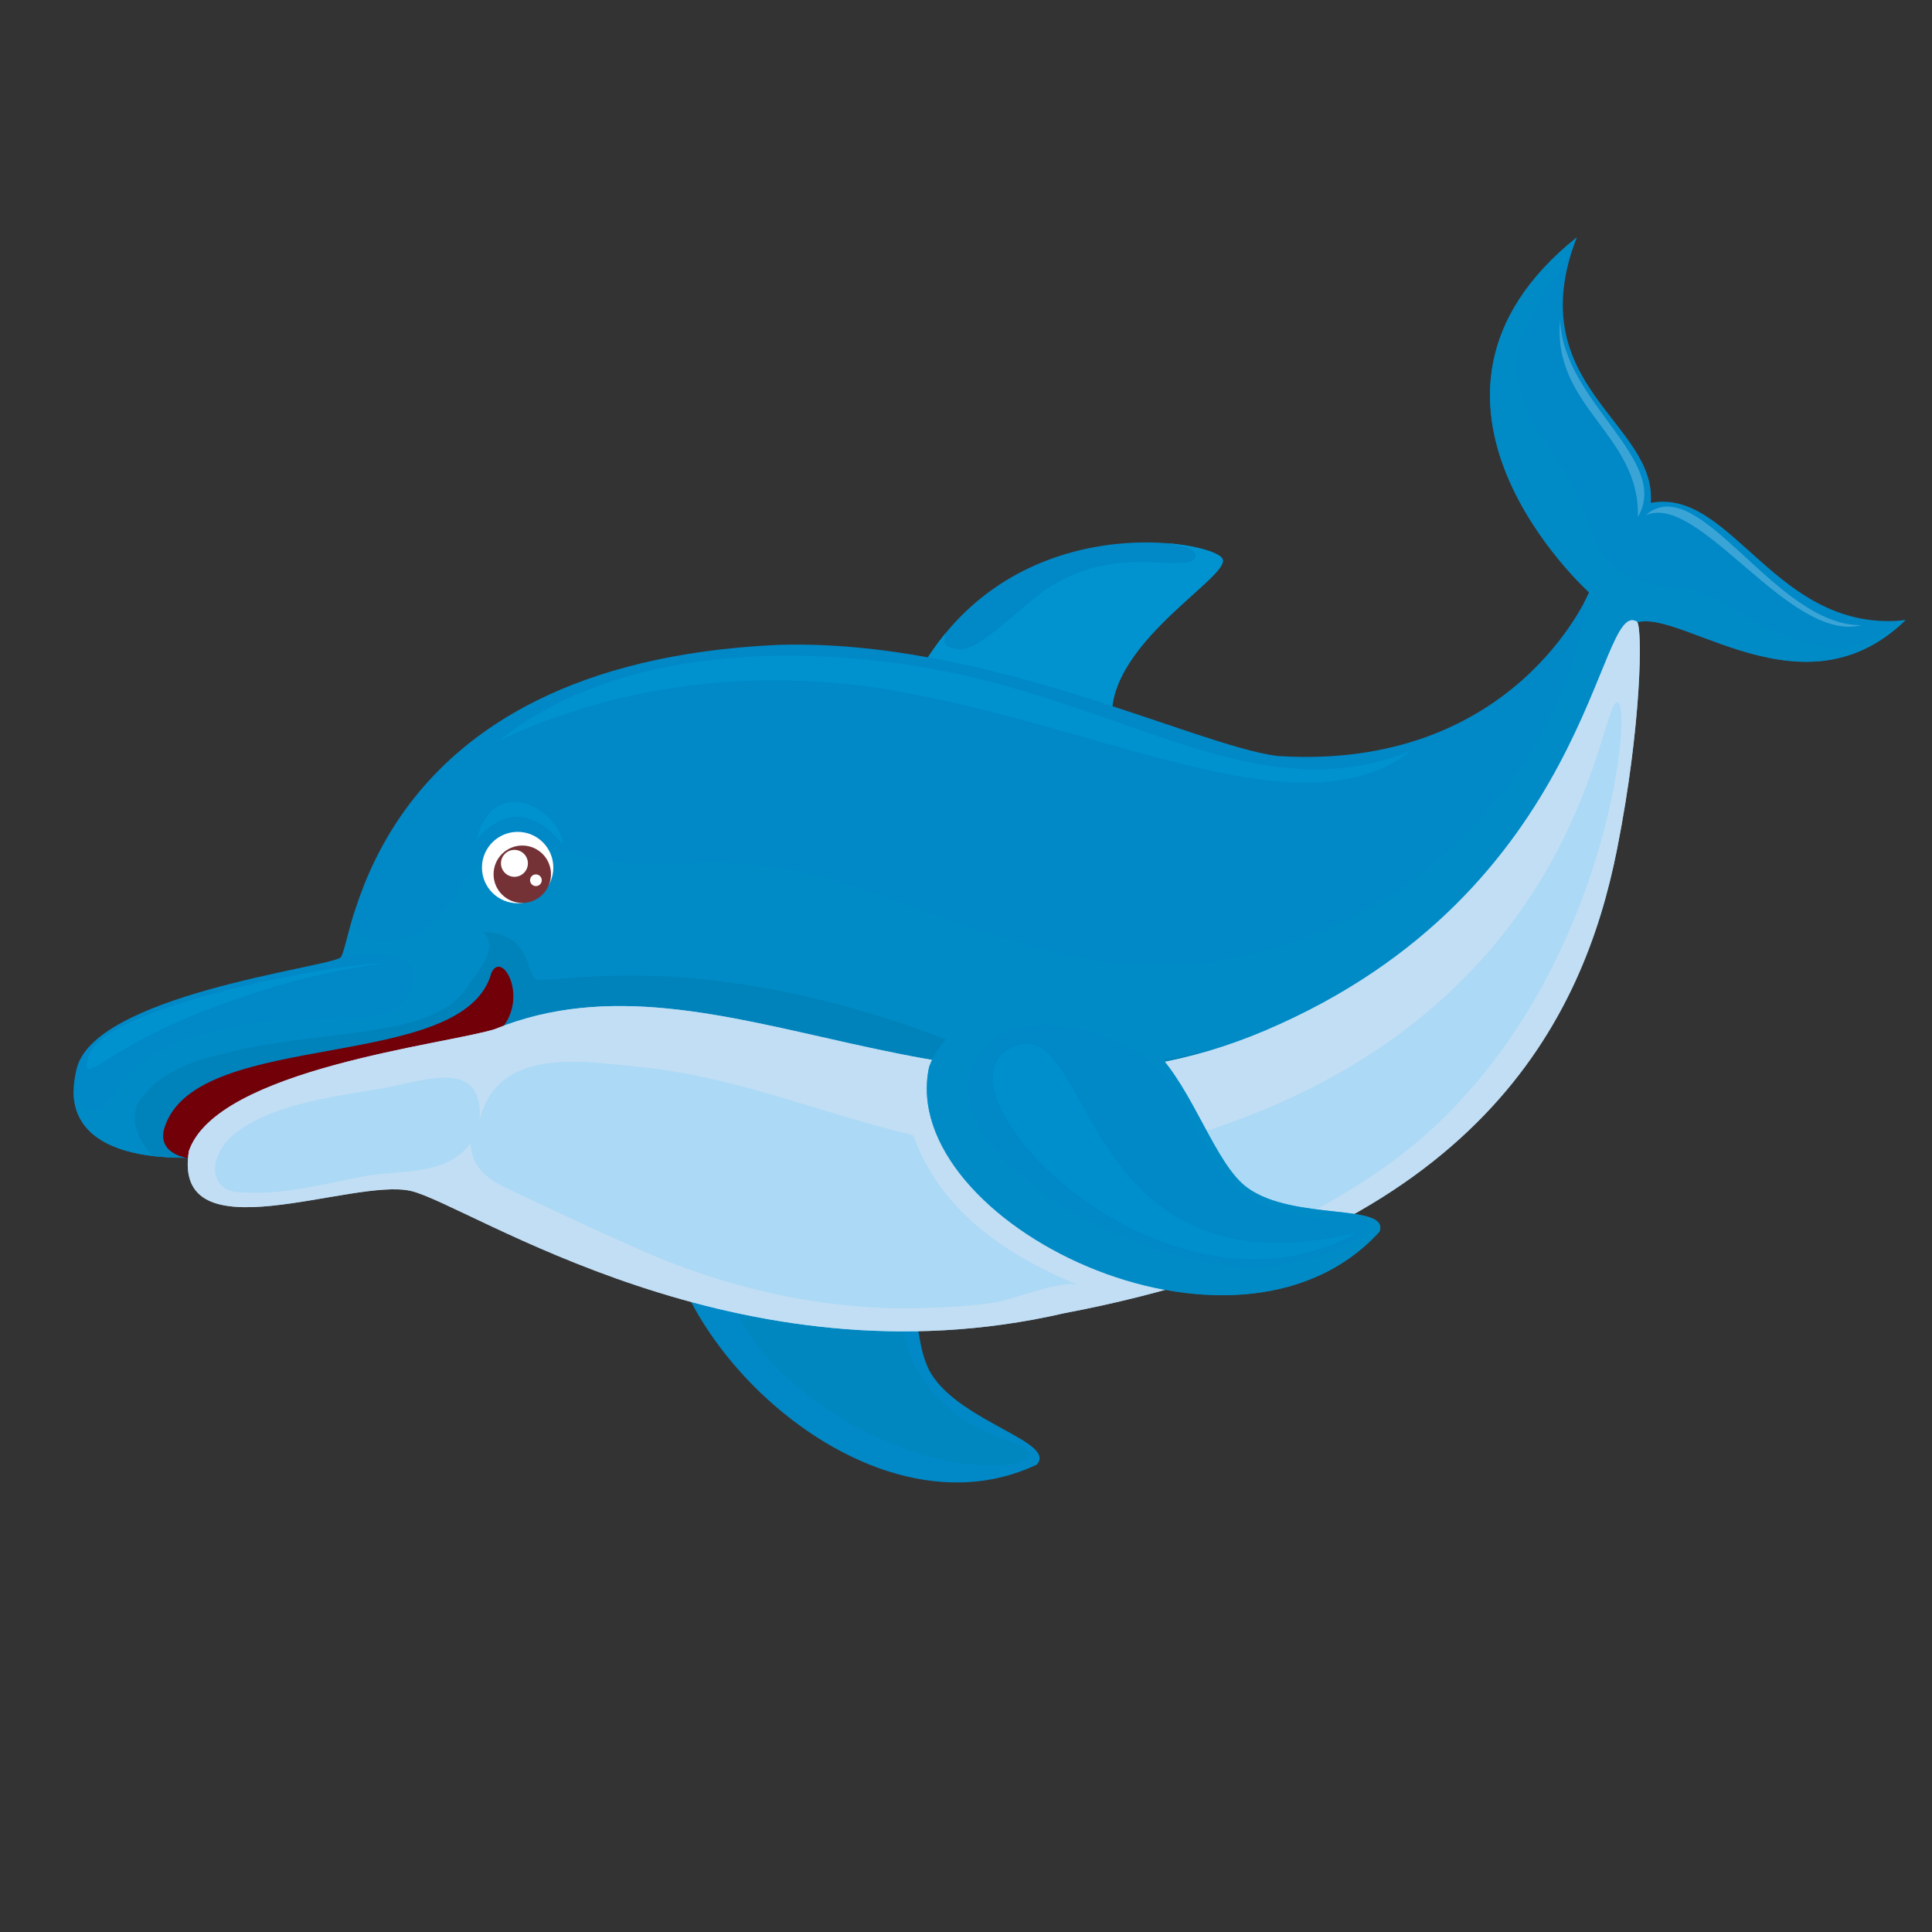 <?xml version="1.0" encoding="utf-8"?>
<!-- Generator: Adobe Illustrator 14.0.0, SVG Export Plug-In . SVG Version: 6.00 Build 43363)  -->
<!DOCTYPE svg PUBLIC "-//W3C//DTD SVG 1.1//EN" "http://www.w3.org/Graphics/SVG/1.1/DTD/svg11.dtd">
<svg version="1.1" id="Layer_1" xmlns="http://www.w3.org/2000/svg" xmlns:xlink="http://www.w3.org/1999/xlink" x="0px" y="0px"
	 width="200px" height="200px" viewBox="0 0 200 200" enable-background="new 0 0 200 200" xml:space="preserve">
<rect x="0" y="0" width="200" height="200" fill="#333333" stroke="none"/>
<g>
	<path fill="#0088C7" d="M70.678,118.135c4.215-4.789,15.438-4.492,22.29,7.33c2.15,5.318,1.267,13.281,3.449,16.777
		c3.142,5.033,13.027,7.027,10.911,9.377C87.322,161.102,61.41,131.617,70.678,118.135z"/>
	<path fill="#0087BF" d="M105.1,151.492c-10.743,1.625-26.371-7.828-29.243-16.939c3.764,2.375,13.249,2.875,17.531,2.277
		c1.188,9.904,10.886,12.254,12.109,12.742C108.156,150.635,105.1,151.492,105.1,151.492z"/>
	<path fill="#0088C7" d="M95.271,69.34c9.786-17.021,30.211-13.415,31.274-11.5c1.064,1.915-14.042,9.797-11.063,18.521
		L95.271,69.34z"/>
	<path fill="#0093D0" d="M126.545,57.84c-0.328-0.591-2.5-1.342-5.635-1.599c1.385,0.263,3.438,0.562,2.688,1.685
		c-1.362,1.304-8.287-1.718-15.427,3.157c-3.261,2.329-7.208,6.798-9.316,6.056c-0.62-0.207-1.329-0.028-0.995-1.559
		c-0.923,1.125-1.792,2.374-2.589,3.76l20.211,7.021C112.503,67.638,127.609,59.755,126.545,57.84z"/>
	<path fill="#0088C7" d="M35.247,99.125c-1.288,1.023-25.922,3.901-27.36,11.729c-3.835,16.139,34.412,7.479,40.947-2.014
		c9.891-4.219,18.374-3.754,23-0.15c19.007,12.391,38.021,8.557,46.011,6.479c48.575-16.458,46.978-46.337,50.652-50.172
		c3.675-3.834,17.416,10.227,28.762-0.798c-13.422,1.438-17.896-13.741-26.365-12.144c0.64-8.309-13.582-12.144-7.669-27.483
		c-20.932,16.777,1.277,36.751,1.277,36.751s-7.67,18.535-32.276,16.936c-8.629-1.118-30.199-12.143-51.61-11.504
		C37.793,68.671,36.534,98.101,35.247,99.125z"/>
	<path opacity="0.65" fill="#008DC7" d="M187.354,66.673c-6.986-1.864-9.184-5.714-13.938-5.813
		c-1.398-0.466-6.975,0.081-8.886-6.298s-5.59-8.851-6.987-13.508c-2.235-5.368,2.473-10.735,5.251-15.278
		c0.13-0.395,0.271-0.795,0.43-1.206c-20.932,16.777,1.277,36.751,1.277,36.751s-0.157,0.378-0.495,1.021
		c0.119,0.365,0.145,0.725,0.059,1.069c-4.191,22.824-27.481,40.059-51.702,35.866c-18.459-3.923-26.074-10.82-41.177-9.918
		c-12.763,0.762-13.442-3.059-18.716-1.883c-4.19,1.387-5.089,6.067-7.759,8.164c-3.093,2.429-9.173,2.947-7.942-1.512
		c-0.11,0.148-1.264,4.827-1.264,4.827s9.198-1.679,6.991,3.583c-1.294,3.084-5.124,2.795-6.521,2.795
		c-24.841,0-23.565,9.533-25.714,9.602c-2.149,0.066-2.283-1.406-2.638-2.092c-0.255,13.381,34.964,5.068,41.211-4.004
		c9.891-4.219,18.374-3.754,23-0.15c19.007,12.391,38.021,8.557,46.011,6.479c48.575-16.458,46.978-46.337,50.652-50.172
		c3.675-3.834,17.416,10.227,28.762-0.798c-0.225,0.023-0.439,0.031-0.659,0.046C193.992,66.371,191.015,67.798,187.354,66.673z"/>
	<path opacity="0.75" fill="#0080B6" d="M99.321,108.127c-27.358-10.825-42.978-5.867-43.934-6.823
		c-0.957-0.958-0.671-4.809-5.439-4.821c1.864,1.397-0.466,4.192-1.863,6.056c-3.769,5.256-16.457,3.965-25.772,6.76
		c-2.33,0.465-5.809,1.912-7.298,3.953c-1.942,1.941-0.966,4.529,0.761,6.416c10.737,1.301,28.758-4.582,33.058-10.828
		c9.891-4.219,18.374-3.754,23-0.15c19.007,12.391,38.021,8.557,46.011,6.479c12.304-4.168,21.386-9.199,28.151-14.448
		c-0.159-0.162-0.306-0.332-0.434-0.514C132.195,107.857,113.986,113.93,99.321,108.127z"/>
	<path fill="#720009" d="M19.712,119.928c0,0-3.745-0.326-2.605-3.42c3.582-10.094,31-5.395,33.768-15.815
		c1.303-2.769,4.866,4.419-0.995,7.349L19.712,119.928z"/>
	<path fill="#ACD9F5" d="M19.551,119.164c-1.758,11.023,16.937,2.688,23.009,4.127c6.072,1.438,33.741,20.479,67.615,12.65
		c43.087-8.154,53.744-30.494,57.23-48.074c2.525-12.736,2.654-22.973,2.05-23.51c-4.154-2.557-4.511,27.891-38.508,42.342
		c-31.384,13.342-56.25-9.717-79.732-0.158C46.103,108.137,22.433,110.688,19.551,119.164z"/>
	<g>
		<circle fill="#FFFFFF" cx="53.586" cy="89.808" r="3.694"/>
		<g>
			<circle fill="#743237" cx="54.066" cy="90.501" r="2.972"/>
			<circle fill="#743237" cx="53.975" cy="90.501" r="1.552"/>
			<circle fill="#FFFFFF" cx="53.254" cy="89.373" r="1.394"/>
			<circle fill="#FFFFFF" cx="55.477" cy="91.122" r="0.605"/>
		</g>
	</g>
	<path opacity="0.81" fill="#C7DFF4" d="M169.455,64.357c-4.154-2.557-4.511,27.891-38.508,42.342
		c-31.384,13.342-56.25-9.717-79.732-0.158c-5.113,1.596-28.783,4.146-31.665,12.623c-1.758,11.023,16.937,2.688,23.009,4.127
		c6.072,1.438,33.741,20.479,67.615,12.65c43.087-8.154,53.744-30.494,57.23-48.074c0.333-1.681,0.624-3.318,0.879-4.896
		C169.952,72.599,169.98,64.824,169.455,64.357z M52.141,122.846c-1.856-0.922-3.359-2.18-3.415-4.523
		c-2.529,3.504-7.348,2.713-11.178,3.467c-4.352,0.855-8.779,2.039-13.253,1.592c-2.794-0.465-2.737-4.156,0.501-6.402
		c3.99-2.77,9.98-3.496,14.645-4.285c4.232-0.717,10.782-3.414,10.194,3.418c1.699-7.879,10.887-6.229,16.616-5.656
		c10.012,1.002,18.364,4.711,28.274,7.053c3.237,9.023,11.588,13.197,17.084,15.523c-1.516-0.641-6.936,1.561-8.726,1.816
		c-2.771,0.396-5.571,0.531-8.368,0.576c-8.846,0.141-17.863-1.797-26.056-5.111C64.673,128.779,53.826,123.684,52.141,122.846z
		 M143.231,120.893c-6.966,4.889-14.656,8.348-22.729,10.512l-9.513-11.926c3.663-0.02,7.374-0.477,11.154-1.57
		c41.028-11.875,43.217-44.059,45.181-45.181C169.292,71.606,166.559,104.527,143.231,120.893z"/>
	<g>
		<path fill="#0088C7" d="M96.177,110.475c2.076-6.031,12.568-10.027,23.403-1.701c4.011,4.098,6.226,11.799,9.573,14.203
			c4.821,3.459,14.721,1.539,13.657,4.518C127.918,143.875,92.736,126.471,96.177,110.475z"/>
		<path opacity="0.65" fill="#008DC7" d="M129.153,122.977c-3.348-2.404-5.563-10.105-9.573-14.203
			c-10.835-8.326-21.327-4.33-23.403,1.701c-3.441,15.996,31.741,33.4,46.633,17.02
			C143.874,124.516,133.975,126.436,129.153,122.977z M140.701,128.227c-9.315,5.59-21.351,2.258-30.666-3.33
			c-5.124-3.262-11.645-8.85-9.316-14.441c2.795-6.52,11.645-4.656,17.234-1.396c4.191,2.33,5.59,8.385,8.385,12.111
			c3.238,5.09,12.686,5.143,14,5.129C143.203,126.271,140.701,128.227,140.701,128.227z"/>
	</g>
	<path opacity="0.83" fill="#0093D0" d="M100.77,70.126c-11.886-2.858-34.754-5.014-49.194,6.6
		c12.884-6.18,27.717-7.552,41.017-5.218c22.504,3.95,42.354,15.04,53.568,6.165C131.46,83.632,119.297,74.581,100.77,70.126z"/>
	<path opacity="0.57" fill="#0093D0" d="M140.516,127.59c-29.472,7.139-27.166-23.588-35.924-19.068
		C95.835,113.041,120.614,138.695,140.516,127.59z"/>
	<path opacity="0.83" fill="#0093D0" d="M9.258,109.146c-1.21,3.342,1.089,0.564,6.738-2.227c6.048-2.988,15.822-6.337,23.93-7.181
		C35.93,99.524,11.142,103.949,9.258,109.146z"/>
	<path opacity="0.83" fill="#0093D0" d="M49.265,87.013c4.657-5.534,8.627,0.004,8.977,0.457
		C58.312,84.282,51.297,79.477,49.265,87.013z"/>
	<path opacity="0.34" fill="#ACD9F5" d="M161.505,33.076c0.262,8.567,11.537,14.51,8.042,20.454
		C169.81,44.964,160.631,42.167,161.505,33.076z"/>
	<path opacity="0.34" fill="#ACD9F5" d="M170.334,53.355c5.506-2.536,14.945,13.287,22.376,11.363
		C183.707,64.806,175.84,48.461,170.334,53.355z"/>
</g>
</svg>

